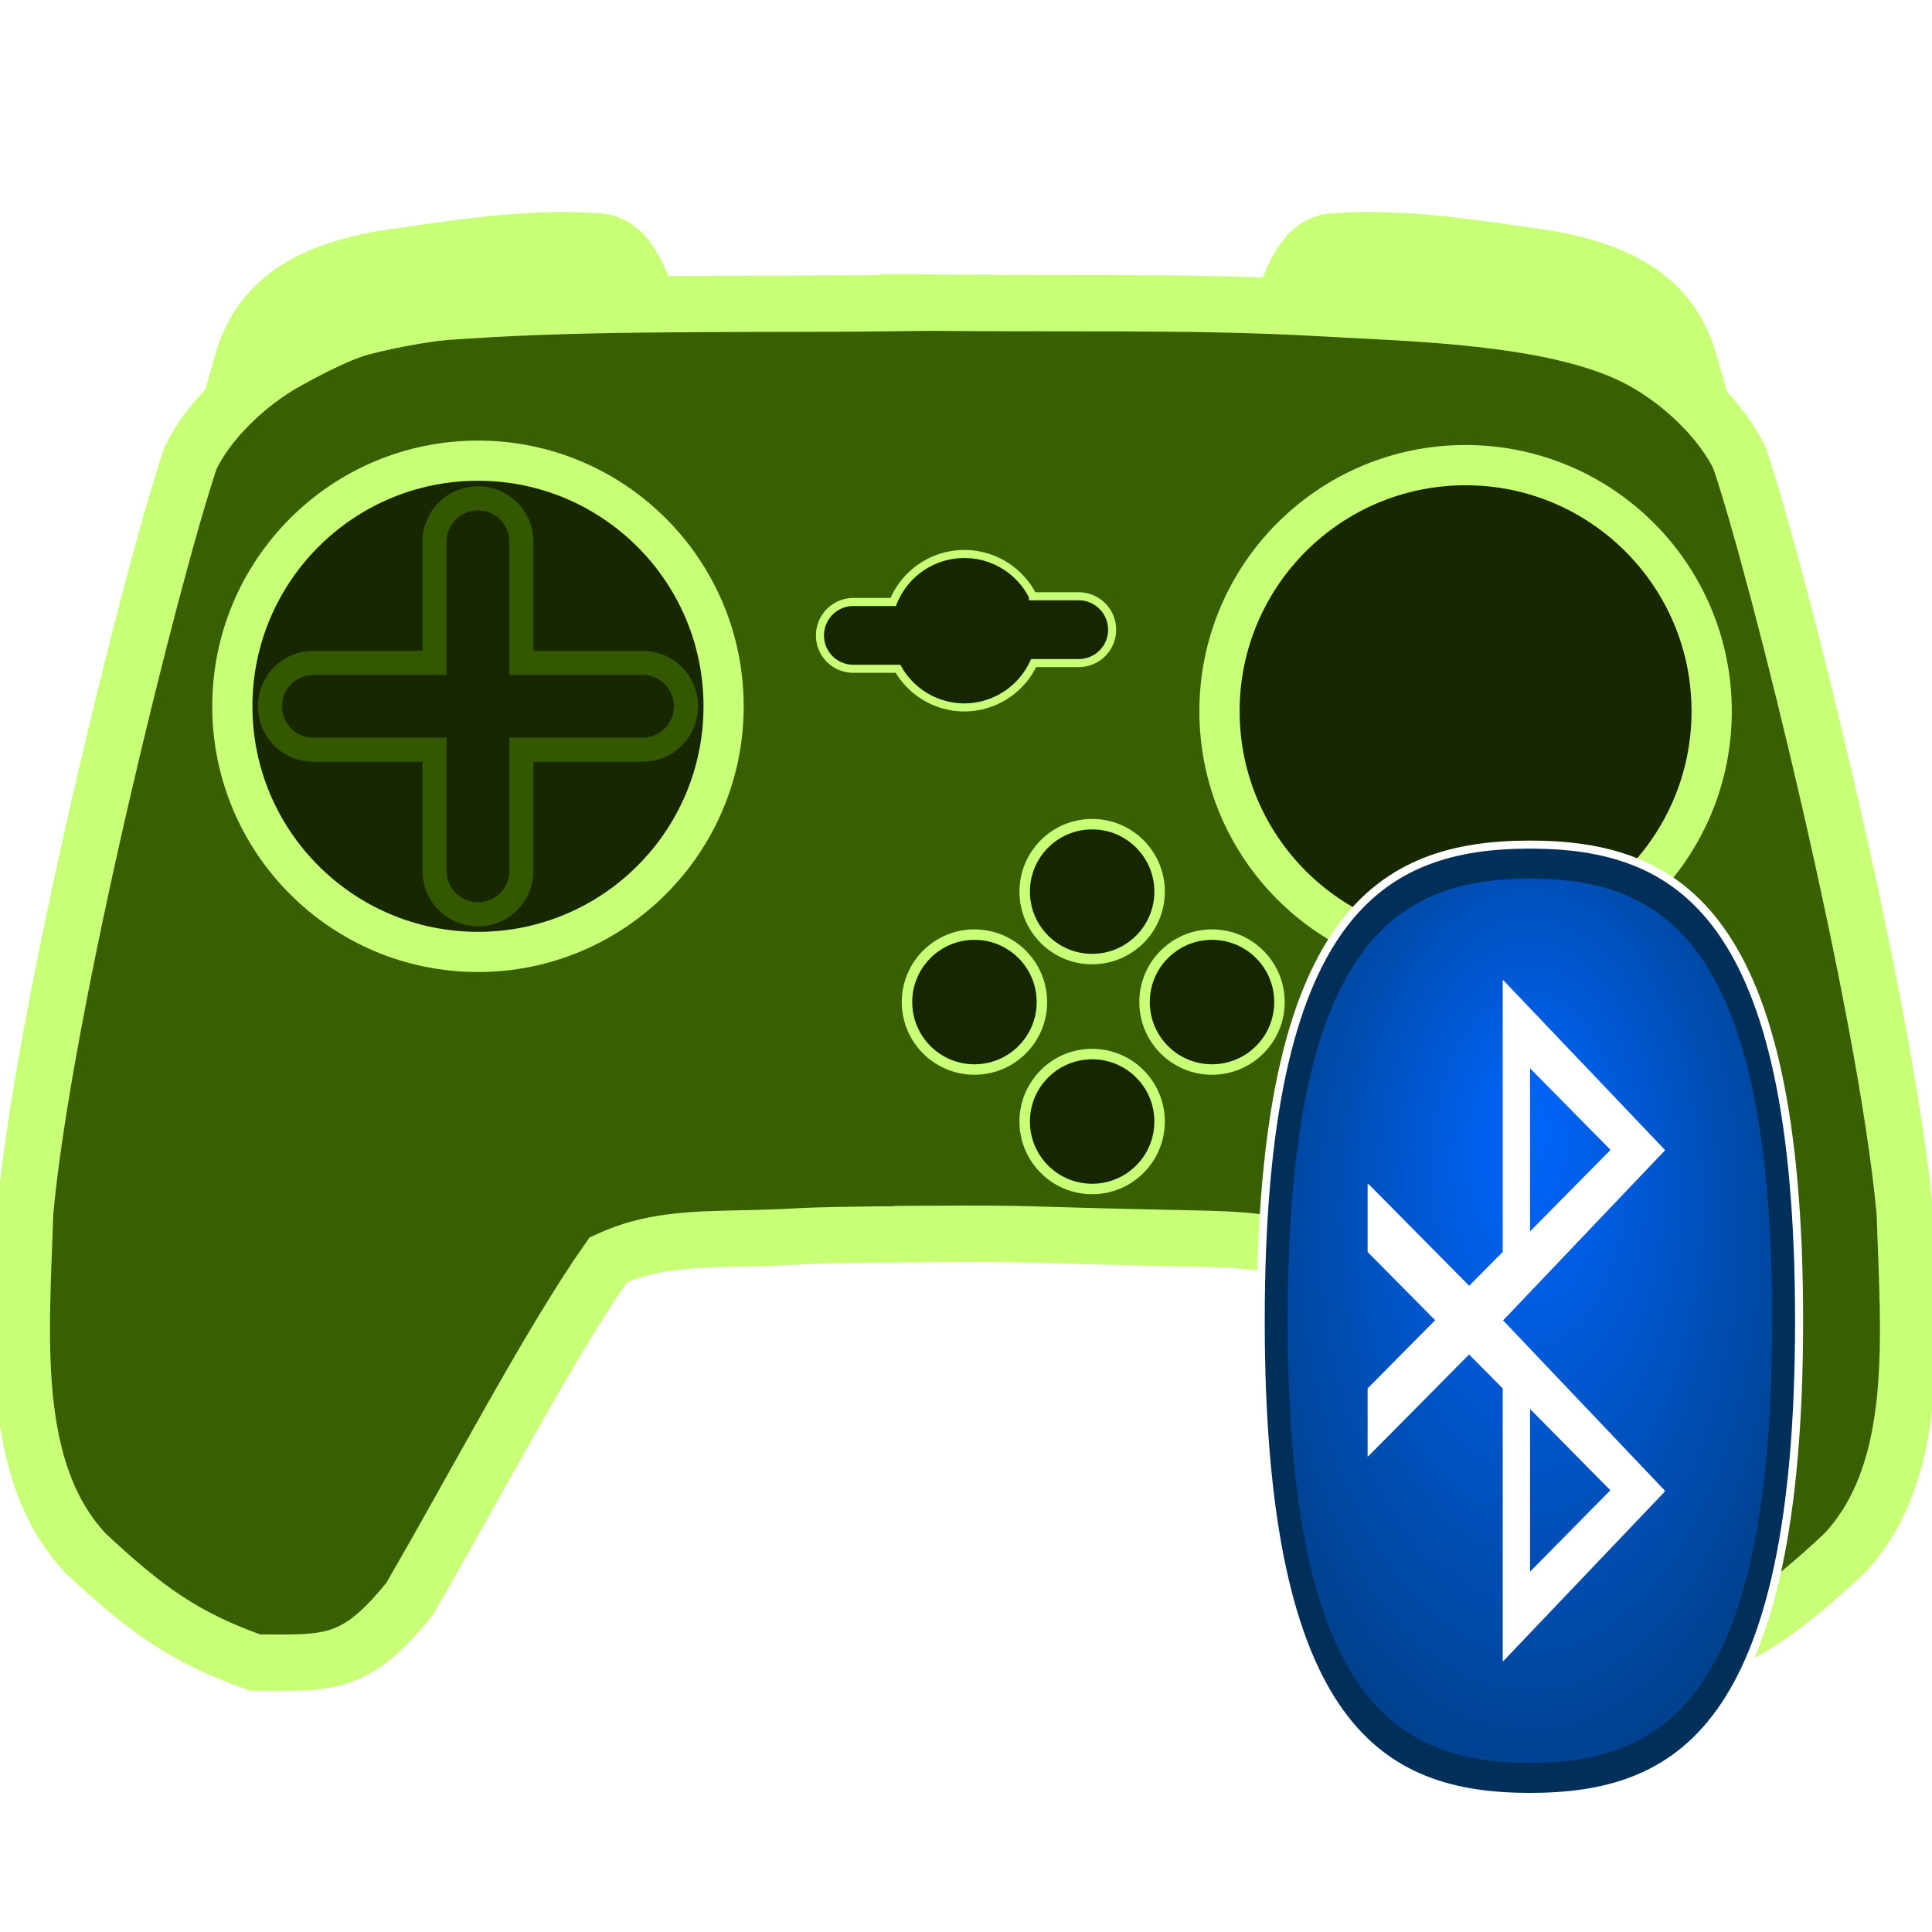 <svg xmlns="http://www.w3.org/2000/svg" xmlns:dc="http://purl.org/dc/elements/1.1/" xmlns:ns1="http://sodipodi.sourceforge.net/DTD/sodipodi-0.dtd" xmlns:ns2="http://www.inkscape.org/namespaces/inkscape" xmlns:ns3="http://www.w3.org/1999/xlink" xmlns:ns5="http://creativecommons.org/ns#" xmlns:rdf="http://www.w3.org/1999/02/22-rdf-syntax-ns#" height="24" id="svg2" version="1.1" viewBox="0 0 24 24" width="24" ns1:docname="scbt-0.svg" ns2:version="0.92.2 2405546, 2018-03-11">
  <defs id="defs4">
    <filter id="filter3798" style="color-interpolation-filters:sRGB" ns2:label="Glow" ns2:menu="Shadows and Glows" ns2:menu-tooltip="Glow of object's own color at the edges">
      <feGaussianBlur id="feGaussianBlur3800" result="result91" stdDeviation="5" />
      <feComposite id="feComposite3802" in="SourceGraphic" in2="result91" operator="over" />
    </filter>
    <linearGradient id="linearGradient3759">
      <stop id="stop3761" offset="0" style="stop-color:#ffffff;stop-opacity:1;" />
      <stop id="stop3763" offset="1" style="stop-color:#ffffff;stop-opacity:0;" />
    </linearGradient>
    <filter id="filter4192" style="color-interpolation-filters:sRGB" ns2:label="Glow" ns2:menu="Shadows and Glows" ns2:menu-tooltip="Glow of object's own color at the edges">
      <feGaussianBlur id="feGaussianBlur4194" result="result91" stdDeviation="5" />
      <feComposite id="feComposite4196" in="SourceGraphic" in2="result91" operator="over" />
    </filter>
    <filter id="filter3798-5" style="color-interpolation-filters:sRGB" ns2:label="Glow" ns2:menu="Shadows and Glows" ns2:menu-tooltip="Glow of object's own color at the edges">
      <feGaussianBlur id="feGaussianBlur3800-8" result="result91" stdDeviation="5" />
      <feComposite id="feComposite3802-8" in="SourceGraphic" in2="result91" operator="over" />
    </filter>
    <filter id="filter3798-5-2" style="color-interpolation-filters:sRGB" ns2:label="Glow" ns2:menu="Shadows and Glows" ns2:menu-tooltip="Glow of object's own color at the edges">
      <feGaussianBlur id="feGaussianBlur3800-8-4" result="result91" stdDeviation="5" />
      <feComposite id="feComposite3802-8-9" in="SourceGraphic" in2="result91" operator="over" />
    </filter>
    <linearGradient gradientTransform="rotate(90,-90.001,50.002)" gradientUnits="userSpaceOnUse" id="linearGradient5960" x1="-84.002" x2="-12.003" y1="-383.997" y2="-383.997">
      <stop id="stop5962" offset="0" style="stop-color:#0081ec;stop-opacity:1;" />
      <stop id="stop5964" offset="1" style="stop-color:#003871;stop-opacity:1;" />
    </linearGradient>
    <linearGradient id="linearGradient3336" ns2:collect="always">
      <stop id="stop3338" offset="0" style="stop-color:#0066ff;stop-opacity:1" />
      <stop id="stop3340" offset="1" style="stop-color:#0066ff;stop-opacity:0" />
    </linearGradient>
    <radialGradient cx="64" cy="64" fx="64" fy="54.988" gradientTransform="matrix(0.147,0,0,0.268,9.596,-0.766)" gradientUnits="userSpaceOnUse" id="radialGradient3153" r="36" ns2:collect="always" ns3:href="#linearGradient3336" />
    <filter id="filter3284" ns2:collect="always">
      <feGaussianBlur id="feGaussianBlur3286" stdDeviation="1.347" ns2:collect="always" />
    </filter>
    <linearGradient id="linearGradient5919">
      <stop id="stop5921" offset="0" style="stop-color:#ffffff;stop-opacity:1;" />
      <stop id="stop6238" offset="0.5" style="stop-color:#78c9ff;stop-opacity:0.498;" />
      <stop id="stop5923" offset="1" style="stop-color:#ffffff;stop-opacity:0;" />
    </linearGradient>
  </defs>
  <ns1:namedview bordercolor="#666666" borderopacity="1.0" fit-margin-bottom="0" fit-margin-left="0" fit-margin-right="0" fit-margin-top="0" id="base" pagecolor="#ffffff" showgrid="false" units="px" ns2:current-layer="overlay" ns2:cx="19.558753" ns2:cy="7.4398715" ns2:document-units="px" ns2:pageopacity="0.0" ns2:pageshadow="2" ns2:window-height="751" ns2:window-maximized="0" ns2:window-width="1482" ns2:window-x="1035" ns2:window-y="156" ns2:zoom="45.254834" />
  <g id="layer1" style="display:inline" transform="translate(-240.24,-784.637)" ns2:groupmode="layer" ns2:label="Controller">
    <path d="m 11.271,3.756 v 0.008 c -1.719,0.022 -3.573,-0.014 -5.158,0.074 -1.138,0.068 -1.517,0.077 -2.545,0.648 -0.523,0.291 -0.987,0.758 -1.201,1.203 -0.475,1.398 -1.824,6.82 -2.055,9.379 -0.047,1.507 -0.214,3.203 0.754,4.23 0.753,0.704 1.23,1.045 2.104,1.355 0.923,0.004 1.242,0.048 1.918,-0.791 0.827,-1.423 1.735,-3.168 2.467,-4.211 0.51,-0.235 0.98,-0.255 1.717,-0.268 0.935,-0.021 0.263,-0.036 2.189,-0.053 v -0.002 c 1.532,-0.008 1.011,0.009 3.242,0.055 0.737,0.013 1.207,0.033 1.717,0.268 0.732,1.042 1.639,2.788 2.467,4.211 0.676,0.839 0.995,0.795 1.918,0.791 0.874,-0.311 1.353,-0.652 2.105,-1.355 0.968,-1.028 0.799,-2.723 0.752,-4.23 -0.231,-2.559 -1.577,-7.981 -2.053,-9.379 -0.215,-0.445 -0.678,-0.913 -1.201,-1.203 -1.028,-0.571 -2.889,-0.592 -4.027,-0.66 -1.624,-0.091 -3.356,-0.044 -5.109,-0.07 z" id="path4166-6" style="stroke-linejoin:miter;stroke-opacity:1;fill-rule:evenodd;fill-opacity:1;stroke:#c8ff77;stroke-linecap:butt;stroke-miterlimit:4;stroke-dasharray:none;stroke-width:0.7;fill:#385f00" transform="translate(240.24,784.637)" ns2:connector-curvature="0" />
    <circle cx="258.446" cy="793.472" id="RPAD" r="3.057" style="opacity:1;stroke-linejoin:miter;enable-background:accumulate;stroke-opacity:1;fill-opacity:1;color:#000000;fill-rule:evenodd;stroke-dashoffset:0;visibility:visible;stroke:#c8ff77;stroke-linecap:butt;stroke-miterlimit:4;marker:none;stroke-dasharray:none;overflow:visible;stroke-width:0.5;display:inline;fill:#172800" />
    <path d="m 252.219,791.519 a 0.953,0.953 0 0 0 -0.883,0.596 h -0.494 c -0.23,0 -0.416,0.186 -0.416,0.416 0,0.23 0.186,0.414 0.416,0.414 h 0.553 a 0.953,0.953 0 0 0 0.824,0.48 0.953,0.953 0 0 0 0.861,-0.551 h 0.559 c 0.23,0 0.416,-0.184 0.416,-0.414 0,-0.23 -0.186,-0.416 -0.416,-0.416 h -0.568 a 0.953,0.953 0 0 0 -0.852,-0.525 z" id="C" style="opacity:1;stroke-linejoin:miter;enable-background:accumulate;stroke-opacity:1;fill-opacity:1;color:#000000;fill-rule:evenodd;stroke-dashoffset:0;visibility:visible;stroke:#c8ff77;stroke-linecap:butt;stroke-miterlimit:4;marker:none;stroke-dasharray:none;overflow:visible;stroke-width:0.1;display:inline;fill:#162600" ns2:connector-curvature="0" />
    <g id="LPAD" style="stroke-opacity:1;fill-opacity:1;stroke:#c8ff77;stroke-dasharray:none;stroke-miterlimit:4;stroke-width:9.417;fill:#172800" transform="matrix(0.053,0,0,0.053,228.913,758.983)">
      <circle cx="325.744" cy="649.583" id="circle4232" r="57.573" style="opacity:1;stroke-linejoin:miter;enable-background:accumulate;stroke-opacity:1;fill-opacity:1;color:#000000;fill-rule:evenodd;stroke-dashoffset:0;visibility:visible;stroke:#c8ff77;stroke-linecap:butt;stroke-miterlimit:4;marker:none;stroke-dasharray:none;overflow:visible;stroke-width:9.417;display:inline;fill:#172800" />
      <path d="m 325.744,600.833 c -5.639,0 -10.179,4.54 -10.179,10.179 v 28.394 h -28.393 c -5.639,0 -10.179,4.539 -10.179,10.178 0,5.639 4.54,10.179 10.179,10.179 h 28.393 v 28.394 c 0,5.639 4.54,10.178 10.179,10.178 5.639,0 10.179,-4.539 10.179,-10.178 v -28.394 h 28.393 c 5.639,0 10.179,-4.54 10.179,-10.179 0,-5.639 -4.54,-10.178 -10.179,-10.178 h -28.393 v -28.394 c 0,-5.639 -4.54,-10.179 -10.179,-10.179 z" id="rect4249" style="opacity:1;stroke-linejoin:miter;enable-background:accumulate;stroke-opacity:1;fill-opacity:1;color:#000000;fill-rule:evenodd;stroke-dashoffset:0;visibility:visible;stroke:#345800;stroke-linecap:butt;stroke-miterlimit:4;marker:none;stroke-dasharray:none;overflow:visible;stroke-width:5.65;display:inline;fill:#172800" ns2:connector-curvature="0" />
    </g>
    <path d="m 261.278,789.411 c -0.136,-0.485 -0.26,-1.317 -1.939,-1.558 -0.697,-0.097 -1.657,-0.263 -2.555,-0.192 -0.334,0.04 -0.459,0.452 -0.546,0.642 1.632,0.104 3.837,0.087 5.04,1.108 z" id="RB" style="stroke-linejoin:miter;stroke-opacity:1;fill-rule:evenodd;fill-opacity:1;stroke:#c8ff77;stroke-linecap:butt;stroke-miterlimit:4;stroke-dasharray:none;stroke-width:0.746;fill:#375c00" ns1:nodetypes="ccccc" ns2:connector-curvature="0" />
    <path LT="path4420-4" d="m 243.198,789.411 c 0.136,-0.485 0.26,-1.317 1.939,-1.558 0.697,-0.097 1.657,-0.263 2.555,-0.192 0.333,0.04 0.459,0.452 0.546,0.642 -1.632,0.104 -3.837,0.087 -5.04,1.108 z" id="LB" style="stroke-linejoin:miter;stroke-opacity:1;fill-rule:evenodd;fill-opacity:1;stroke:#c8ff77;stroke-linecap:butt;stroke-miterlimit:4;stroke-dasharray:none;stroke-width:0.746;fill:#375c00" ns1:nodetypes="ccccc" ns2:connector-curvature="0" />
    <circle cx="253.807" cy="795.713" id="path4170-0" r="0.838" style="opacity:1;stroke-linejoin:miter;enable-background:accumulate;stroke-opacity:1;fill-opacity:1;color:#000000;fill-rule:evenodd;stroke-dashoffset:0;visibility:visible;stroke:#c8ff77;stroke-linecap:butt;stroke-miterlimit:4;marker:none;stroke-dasharray:none;overflow:visible;stroke-width:0.13;display:inline;fill:#162600" />
    <circle cx="252.345" cy="797.085" id="path4170-0-8-4" r="0.838" style="opacity:1;stroke-linejoin:miter;enable-background:accumulate;stroke-opacity:1;fill-opacity:1;color:#000000;fill-rule:evenodd;stroke-dashoffset:0;visibility:visible;stroke:#c8ff77;stroke-linecap:butt;stroke-miterlimit:4;marker:none;stroke-dasharray:none;overflow:visible;stroke-width:0.13;display:inline;fill:#162600" />
    <circle cx="253.807" cy="798.569" id="path4170-0-8" r="0.838" style="opacity:1;stroke-linejoin:miter;enable-background:accumulate;stroke-opacity:1;fill-opacity:1;color:#000000;fill-rule:evenodd;stroke-dashoffset:0;visibility:visible;stroke:#c8ff77;stroke-linecap:butt;stroke-miterlimit:4;marker:none;stroke-dasharray:none;overflow:visible;stroke-width:0.13;display:inline;fill:#162600" />
    <circle cx="255.296" cy="797.085" id="path4170-0-8-4-6" r="0.838" style="opacity:1;stroke-linejoin:miter;enable-background:accumulate;stroke-opacity:1;fill-opacity:1;color:#000000;fill-rule:evenodd;stroke-dashoffset:0;visibility:visible;stroke:#c8ff77;stroke-linecap:butt;stroke-miterlimit:4;marker:none;stroke-dasharray:none;overflow:visible;stroke-width:0.13;display:inline;fill:#162600" />
    <g id="g4196" transform="matrix(0.053,0,0,0.053,228.422,758.23)">
      <path d="m 390.633,648.816 c -11.79,-4.487 -85.692,-15.798 -102.138,-17.144 -17.907,8.568 -28.074,22.583 -29.827,42.52 l 0.635,47.597 c -0.559,14.598 4.674,40.284 23.798,44.741 l 116.136,-13.327 c 12.126,-5.502 10.145,-8.915 6.346,-12.058 -10.815,-8.852 -23.79,-28.699 -23.164,-39.347 0.503,-14.433 1.575,-25.116 19.696,-38.587 4.019,-2.301 -1.131,-9.937 -11.482,-14.394 z" id="LGRIP" style="opacity:0;stroke-linejoin:miter;stroke-opacity:0.286;fill-rule:evenodd;fill-opacity:0.137;stroke:#000000;stroke-linecap:butt;stroke-width:7.108px;fill:#000000" ns1:nodetypes="cccccccccc" ns2:connector-curvature="0" />
      <path d="m 504.506,648.816 c 11.79,-4.487 85.692,-15.798 102.138,-17.144 17.907,8.568 28.074,22.583 29.827,42.52 l -0.635,47.597 c 0.559,14.598 -4.674,40.284 -23.798,44.741 L 495.903,753.202 c -12.126,-5.502 -10.145,-8.915 -6.346,-12.058 10.815,-8.852 23.79,-28.699 23.164,-39.347 -0.503,-14.433 -1.575,-25.116 -19.696,-38.587 -4.019,-2.301 1.131,-9.937 11.482,-14.394 z" id="RGRIP" style="opacity:0;stroke-linejoin:miter;stroke-opacity:0.286;fill-rule:evenodd;fill-opacity:0.137;stroke:#000000;stroke-linecap:butt;stroke-width:7.108px;fill:#000000" ns1:nodetypes="cccccccccc" ns2:connector-curvature="0" />
    </g>
  </g>
  <g id="overlay" ns2:groupmode="layer" ns2:label="overlay">
    <path d="m 22.349,16.407 c 0,5.07 -1.498,5.915 -3.344,5.915 -1.846,0 -3.344,-0.845 -3.344,-5.915 0,-5.07 1.498,-5.915 3.344,-5.915 1.846,0 3.344,0.845 3.344,5.915 z" id="path2160" style="fill:#003059;fill-opacity:1;stroke:#ffffff;stroke-width:0.1;stroke-linecap:round;stroke-linejoin:round;stroke-miterlimit:4;stroke-opacity:1;stroke-dasharray:none" ns1:nodetypes="csssc" ns2:connector-curvature="0" />
    <path d="m 22.014,16.407 c 0,4.708 -1.348,5.492 -3.009,5.492 -1.661,0 -3.009,-0.785 -3.009,-5.492 0,-4.708 1.348,-5.492 3.009,-5.492 1.661,0 3.009,0.785 3.009,5.492 z" id="path3143" style="fill:url(#radialGradient3153);fill-opacity:1;stroke:none;stroke-width:2;stroke-linecap:round;stroke-linejoin:round;stroke-miterlimit:4;stroke-opacity:1" ns1:nodetypes="csssc" ns2:connector-curvature="0" />
    <path d="m -2.75,-31.125 v 13.312 18.594 l -5,4 -15,-12 v 8 l 10,8 -10,8 v 8 l 15,-12 5,4 V 48.781 L 21.25,28.813 -2.75,8.813 21.25,-11.156 Z m 4,10.281 12,9.625 -12,9.625 z m 0,40 12,9.625 -12,9.625 z" id="path3238" style="fill:#ffffff;fill-opacity:1;fill-rule:evenodd;stroke:none;stroke-width:10.642px;stroke-linecap:butt;stroke-linejoin:miter;stroke-opacity:1;filter:url(#filter3284)" transform="matrix(0.084,0,0,0.106,18.9,15.47)" ns2:connector-curvature="0" />
    <path d="m 18.67,12.182 v 1.406 1.964 l -0.418,0.422 -1.254,-1.267 v 0.845 l 0.836,0.845 -0.836,0.845 v 0.845 l 1.254,-1.267 0.418,0.422 v 3.38 l 2.006,-2.109 -2.006,-2.112 2.006,-2.109 z m 0.334,1.086 1.003,1.017 -1.003,1.017 z m 0,4.225 1.003,1.017 -1.003,1.017 z" id="path3216" style="fill:#ffffff;fill-opacity:1;fill-rule:evenodd;stroke:none;stroke-width:1px;stroke-linecap:butt;stroke-linejoin:miter;stroke-opacity:1" ns2:connector-curvature="0" />
  </g>
</svg>